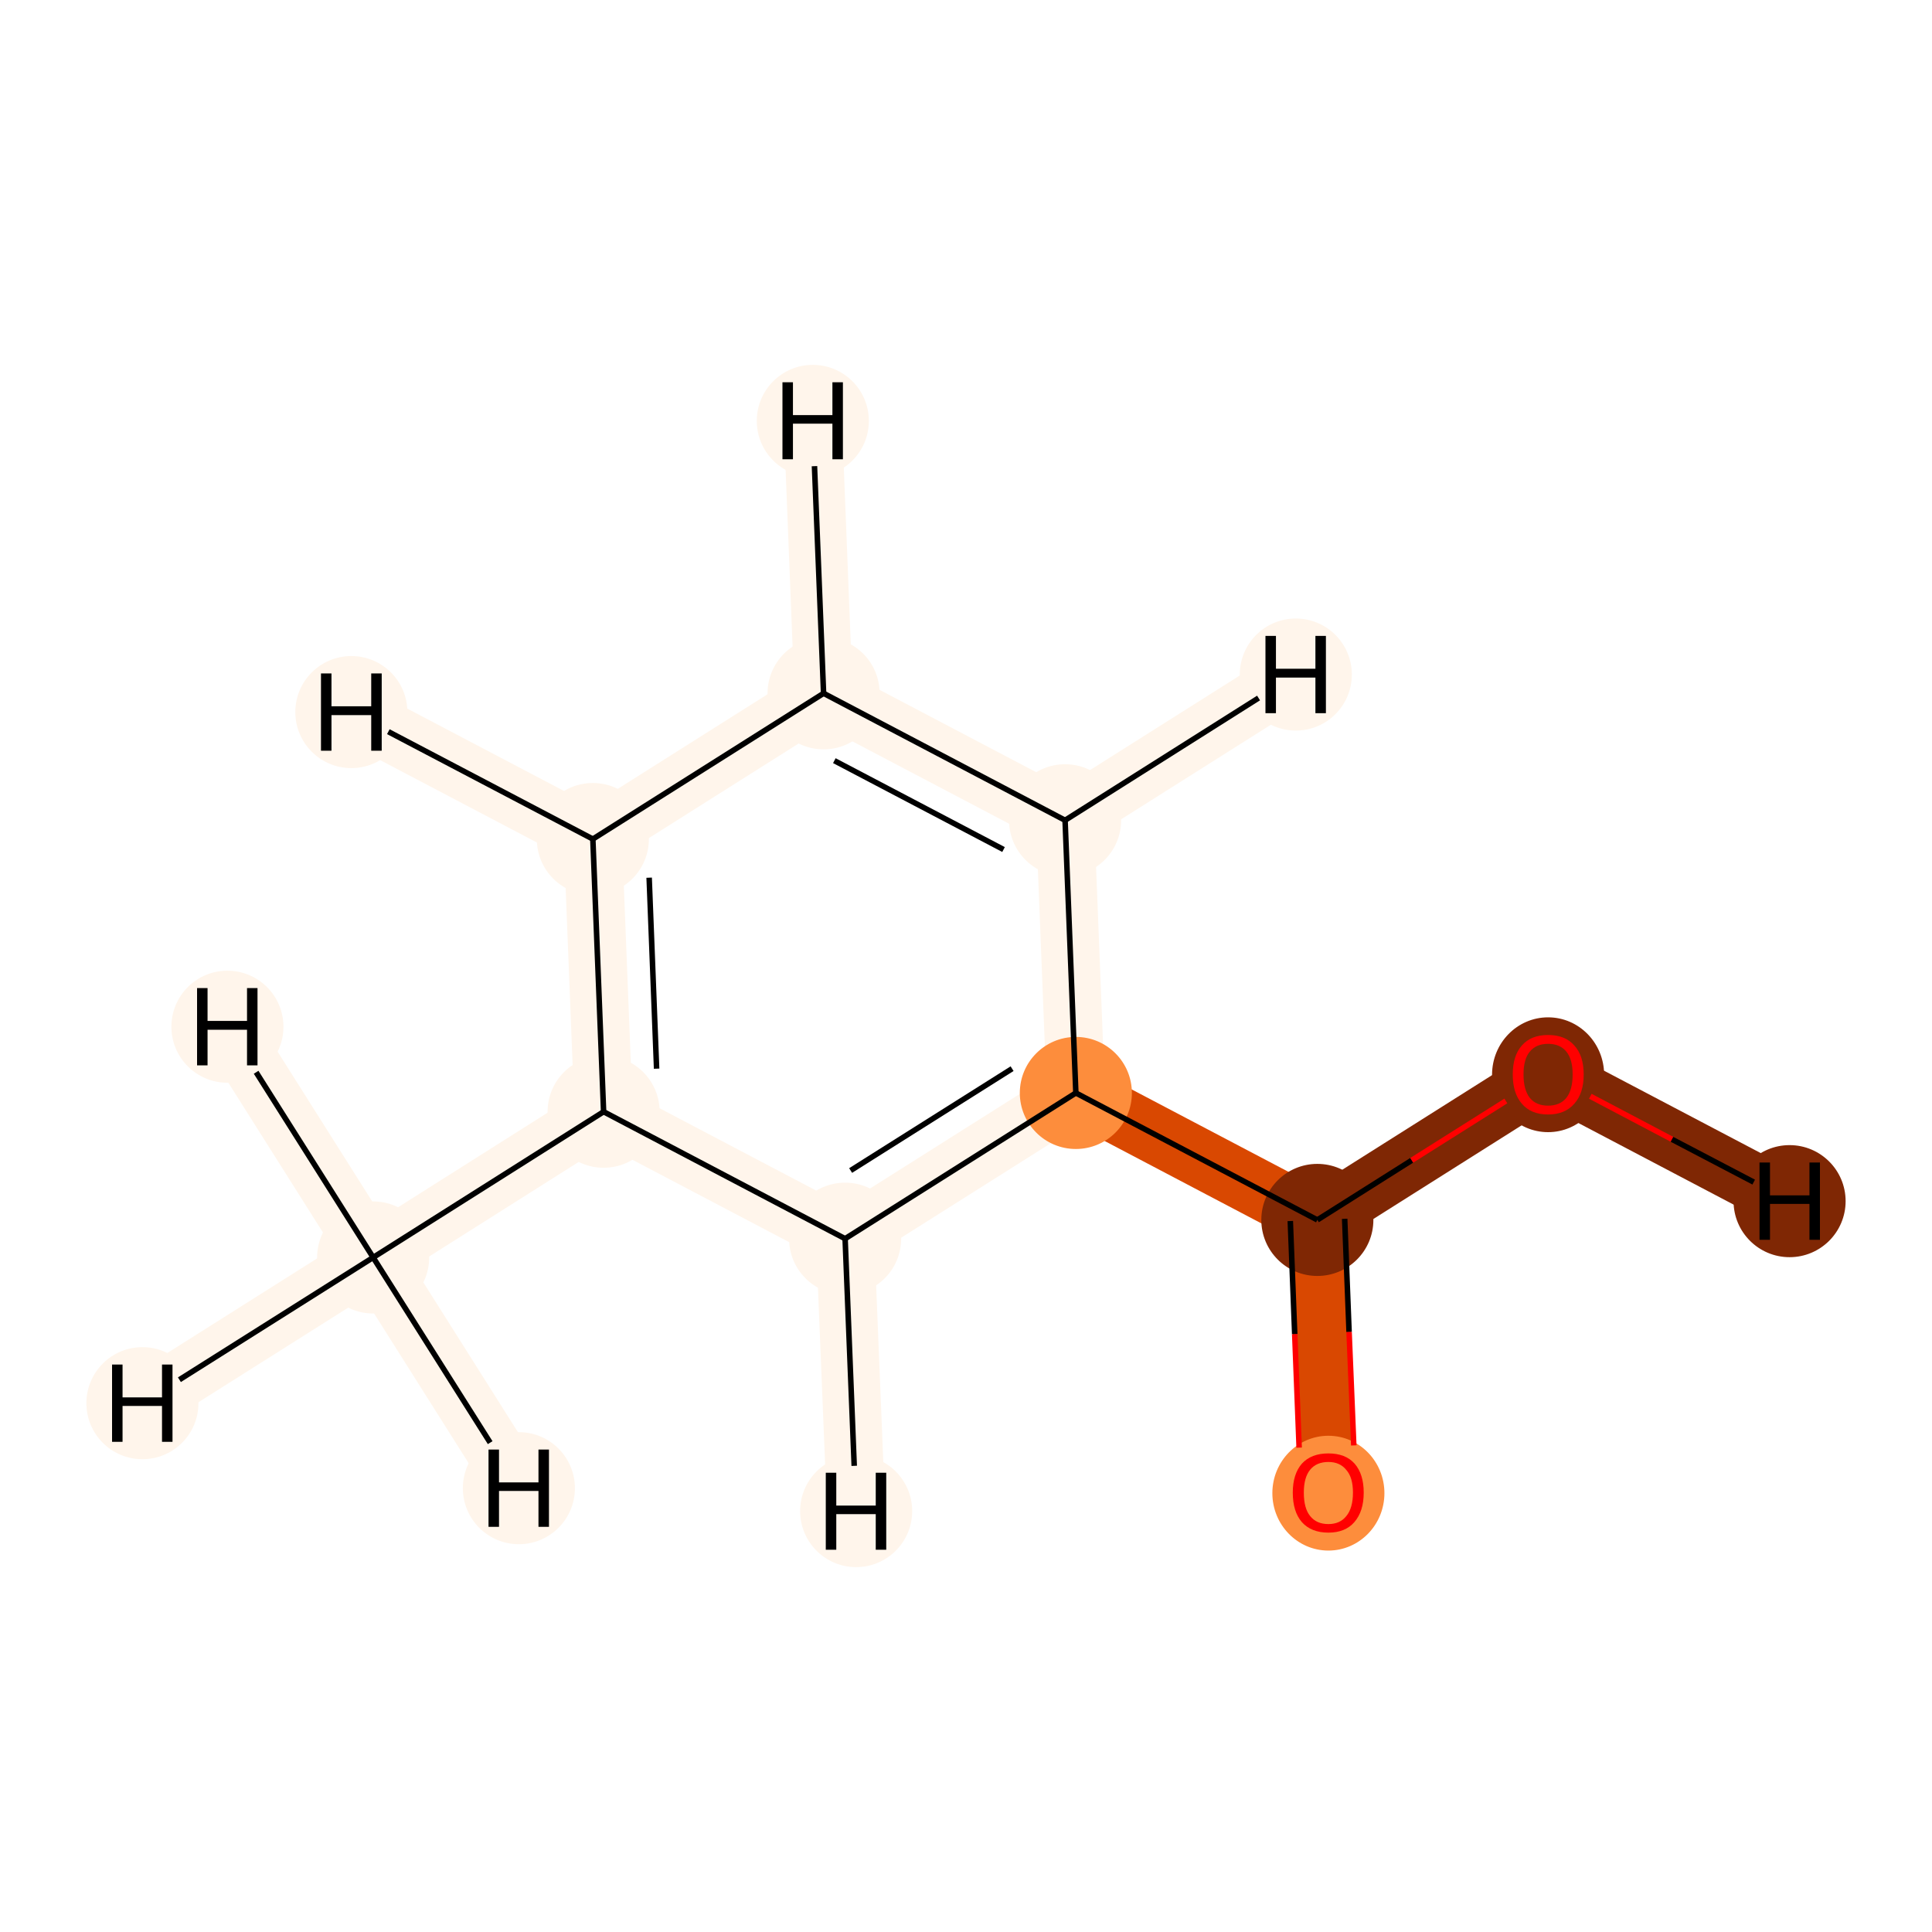 <?xml version='1.0' encoding='iso-8859-1'?>
<svg version='1.1' baseProfile='full'
              xmlns='http://www.w3.org/2000/svg'
                      xmlns:rdkit='http://www.rdkit.org/xml'
                      xmlns:xlink='http://www.w3.org/1999/xlink'
                  xml:space='preserve'
width='700px' height='700px' viewBox='0 0 700 700'>
<!-- END OF HEADER -->
<rect style='opacity:1.0;fill:#FFFFFF;stroke:none' width='700.0' height='700.0' x='0.0' y='0.0'> </rect>
<path d='M 135.2,455.6 L 218.7,402.8' style='fill:none;fill-rule:evenodd;stroke:#FFF5EB;stroke-width:21.1px;stroke-linecap:butt;stroke-linejoin:miter;stroke-opacity:1' />
<path d='M 135.2,455.6 L 51.6,508.4' style='fill:none;fill-rule:evenodd;stroke:#FFF5EB;stroke-width:21.1px;stroke-linecap:butt;stroke-linejoin:miter;stroke-opacity:1' />
<path d='M 135.2,455.6 L 82.4,372.0' style='fill:none;fill-rule:evenodd;stroke:#FFF5EB;stroke-width:21.1px;stroke-linecap:butt;stroke-linejoin:miter;stroke-opacity:1' />
<path d='M 135.2,455.6 L 188.0,539.2' style='fill:none;fill-rule:evenodd;stroke:#FFF5EB;stroke-width:21.1px;stroke-linecap:butt;stroke-linejoin:miter;stroke-opacity:1' />
<path d='M 218.7,402.8 L 214.8,304.0' style='fill:none;fill-rule:evenodd;stroke:#FFF5EB;stroke-width:21.1px;stroke-linecap:butt;stroke-linejoin:miter;stroke-opacity:1' />
<path d='M 218.7,402.8 L 306.2,448.8' style='fill:none;fill-rule:evenodd;stroke:#FFF5EB;stroke-width:21.1px;stroke-linecap:butt;stroke-linejoin:miter;stroke-opacity:1' />
<path d='M 214.8,304.0 L 298.4,251.2' style='fill:none;fill-rule:evenodd;stroke:#FFF5EB;stroke-width:21.1px;stroke-linecap:butt;stroke-linejoin:miter;stroke-opacity:1' />
<path d='M 214.8,304.0 L 127.3,258.0' style='fill:none;fill-rule:evenodd;stroke:#FFF5EB;stroke-width:21.1px;stroke-linecap:butt;stroke-linejoin:miter;stroke-opacity:1' />
<path d='M 298.4,251.2 L 385.9,297.2' style='fill:none;fill-rule:evenodd;stroke:#FFF5EB;stroke-width:21.1px;stroke-linecap:butt;stroke-linejoin:miter;stroke-opacity:1' />
<path d='M 298.4,251.2 L 294.5,152.5' style='fill:none;fill-rule:evenodd;stroke:#FFF5EB;stroke-width:21.1px;stroke-linecap:butt;stroke-linejoin:miter;stroke-opacity:1' />
<path d='M 385.9,297.2 L 389.8,396.0' style='fill:none;fill-rule:evenodd;stroke:#FFF5EB;stroke-width:21.1px;stroke-linecap:butt;stroke-linejoin:miter;stroke-opacity:1' />
<path d='M 385.9,297.2 L 469.5,244.4' style='fill:none;fill-rule:evenodd;stroke:#FFF5EB;stroke-width:21.1px;stroke-linecap:butt;stroke-linejoin:miter;stroke-opacity:1' />
<path d='M 389.8,396.0 L 306.2,448.8' style='fill:none;fill-rule:evenodd;stroke:#FFF5EB;stroke-width:21.1px;stroke-linecap:butt;stroke-linejoin:miter;stroke-opacity:1' />
<path d='M 389.8,396.0 L 477.3,442.0' style='fill:none;fill-rule:evenodd;stroke:#D94801;stroke-width:21.1px;stroke-linecap:butt;stroke-linejoin:miter;stroke-opacity:1' />
<path d='M 306.2,448.8 L 310.2,547.5' style='fill:none;fill-rule:evenodd;stroke:#FFF5EB;stroke-width:21.1px;stroke-linecap:butt;stroke-linejoin:miter;stroke-opacity:1' />
<path d='M 477.3,442.0 L 481.3,540.7' style='fill:none;fill-rule:evenodd;stroke:#D94801;stroke-width:21.1px;stroke-linecap:butt;stroke-linejoin:miter;stroke-opacity:1' />
<path d='M 477.3,442.0 L 560.9,389.2' style='fill:none;fill-rule:evenodd;stroke:#7F2704;stroke-width:21.1px;stroke-linecap:butt;stroke-linejoin:miter;stroke-opacity:1' />
<path d='M 560.9,389.2 L 648.4,435.2' style='fill:none;fill-rule:evenodd;stroke:#7F2704;stroke-width:21.1px;stroke-linecap:butt;stroke-linejoin:miter;stroke-opacity:1' />
<ellipse cx='135.2' cy='455.6' rx='19.8' ry='19.8'  style='fill:#FFF5EB;fill-rule:evenodd;stroke:#FFF5EB;stroke-width:1.0px;stroke-linecap:butt;stroke-linejoin:miter;stroke-opacity:1' />
<ellipse cx='218.7' cy='402.8' rx='19.8' ry='19.8'  style='fill:#FFF5EB;fill-rule:evenodd;stroke:#FFF5EB;stroke-width:1.0px;stroke-linecap:butt;stroke-linejoin:miter;stroke-opacity:1' />
<ellipse cx='214.8' cy='304.0' rx='19.8' ry='19.8'  style='fill:#FFF5EB;fill-rule:evenodd;stroke:#FFF5EB;stroke-width:1.0px;stroke-linecap:butt;stroke-linejoin:miter;stroke-opacity:1' />
<ellipse cx='298.4' cy='251.2' rx='19.8' ry='19.8'  style='fill:#FFF5EB;fill-rule:evenodd;stroke:#FFF5EB;stroke-width:1.0px;stroke-linecap:butt;stroke-linejoin:miter;stroke-opacity:1' />
<ellipse cx='385.9' cy='297.2' rx='19.8' ry='19.8'  style='fill:#FFF5EB;fill-rule:evenodd;stroke:#FFF5EB;stroke-width:1.0px;stroke-linecap:butt;stroke-linejoin:miter;stroke-opacity:1' />
<ellipse cx='389.8' cy='396.0' rx='19.8' ry='19.8'  style='fill:#FD8D3C;fill-rule:evenodd;stroke:#FD8D3C;stroke-width:1.0px;stroke-linecap:butt;stroke-linejoin:miter;stroke-opacity:1' />
<ellipse cx='306.2' cy='448.8' rx='19.8' ry='19.8'  style='fill:#FFF5EB;fill-rule:evenodd;stroke:#FFF5EB;stroke-width:1.0px;stroke-linecap:butt;stroke-linejoin:miter;stroke-opacity:1' />
<ellipse cx='477.3' cy='442.0' rx='19.8' ry='19.8'  style='fill:#7F2704;fill-rule:evenodd;stroke:#7F2704;stroke-width:1.0px;stroke-linecap:butt;stroke-linejoin:miter;stroke-opacity:1' />
<ellipse cx='481.3' cy='541.0' rx='19.8' ry='20.3'  style='fill:#FD8D3C;fill-rule:evenodd;stroke:#FD8D3C;stroke-width:1.0px;stroke-linecap:butt;stroke-linejoin:miter;stroke-opacity:1' />
<ellipse cx='560.9' cy='389.4' rx='19.8' ry='20.3'  style='fill:#7F2704;fill-rule:evenodd;stroke:#7F2704;stroke-width:1.0px;stroke-linecap:butt;stroke-linejoin:miter;stroke-opacity:1' />
<ellipse cx='51.6' cy='508.4' rx='19.8' ry='19.8'  style='fill:#FFF5EB;fill-rule:evenodd;stroke:#FFF5EB;stroke-width:1.0px;stroke-linecap:butt;stroke-linejoin:miter;stroke-opacity:1' />
<ellipse cx='82.4' cy='372.0' rx='19.8' ry='19.8'  style='fill:#FFF5EB;fill-rule:evenodd;stroke:#FFF5EB;stroke-width:1.0px;stroke-linecap:butt;stroke-linejoin:miter;stroke-opacity:1' />
<ellipse cx='188.0' cy='539.2' rx='19.8' ry='19.8'  style='fill:#FFF5EB;fill-rule:evenodd;stroke:#FFF5EB;stroke-width:1.0px;stroke-linecap:butt;stroke-linejoin:miter;stroke-opacity:1' />
<ellipse cx='127.3' cy='258.0' rx='19.8' ry='19.8'  style='fill:#FFF5EB;fill-rule:evenodd;stroke:#FFF5EB;stroke-width:1.0px;stroke-linecap:butt;stroke-linejoin:miter;stroke-opacity:1' />
<ellipse cx='294.5' cy='152.5' rx='19.8' ry='19.8'  style='fill:#FFF5EB;fill-rule:evenodd;stroke:#FFF5EB;stroke-width:1.0px;stroke-linecap:butt;stroke-linejoin:miter;stroke-opacity:1' />
<ellipse cx='469.5' cy='244.4' rx='19.8' ry='19.8'  style='fill:#FFF5EB;fill-rule:evenodd;stroke:#FFF5EB;stroke-width:1.0px;stroke-linecap:butt;stroke-linejoin:miter;stroke-opacity:1' />
<ellipse cx='310.2' cy='547.5' rx='19.8' ry='19.8'  style='fill:#FFF5EB;fill-rule:evenodd;stroke:#FFF5EB;stroke-width:1.0px;stroke-linecap:butt;stroke-linejoin:miter;stroke-opacity:1' />
<ellipse cx='648.4' cy='435.2' rx='19.8' ry='19.8'  style='fill:#7F2704;fill-rule:evenodd;stroke:#7F2704;stroke-width:1.0px;stroke-linecap:butt;stroke-linejoin:miter;stroke-opacity:1' />
<path class='bond-0 atom-0 atom-1' d='M 135.2,455.6 L 218.7,402.8' style='fill:none;fill-rule:evenodd;stroke:#000000;stroke-width:2.0px;stroke-linecap:butt;stroke-linejoin:miter;stroke-opacity:1' />
<path class='bond-10 atom-0 atom-10' d='M 135.2,455.6 L 65.0,499.9' style='fill:none;fill-rule:evenodd;stroke:#000000;stroke-width:2.0px;stroke-linecap:butt;stroke-linejoin:miter;stroke-opacity:1' />
<path class='bond-11 atom-0 atom-11' d='M 135.2,455.6 L 92.8,388.5' style='fill:none;fill-rule:evenodd;stroke:#000000;stroke-width:2.0px;stroke-linecap:butt;stroke-linejoin:miter;stroke-opacity:1' />
<path class='bond-12 atom-0 atom-12' d='M 135.2,455.6 L 177.6,522.7' style='fill:none;fill-rule:evenodd;stroke:#000000;stroke-width:2.0px;stroke-linecap:butt;stroke-linejoin:miter;stroke-opacity:1' />
<path class='bond-1 atom-1 atom-2' d='M 218.7,402.8 L 214.8,304.0' style='fill:none;fill-rule:evenodd;stroke:#000000;stroke-width:2.0px;stroke-linecap:butt;stroke-linejoin:miter;stroke-opacity:1' />
<path class='bond-1 atom-1 atom-2' d='M 237.9,387.2 L 235.2,318.0' style='fill:none;fill-rule:evenodd;stroke:#000000;stroke-width:2.0px;stroke-linecap:butt;stroke-linejoin:miter;stroke-opacity:1' />
<path class='bond-9 atom-6 atom-1' d='M 306.2,448.8 L 218.7,402.8' style='fill:none;fill-rule:evenodd;stroke:#000000;stroke-width:2.0px;stroke-linecap:butt;stroke-linejoin:miter;stroke-opacity:1' />
<path class='bond-2 atom-2 atom-3' d='M 214.8,304.0 L 298.4,251.2' style='fill:none;fill-rule:evenodd;stroke:#000000;stroke-width:2.0px;stroke-linecap:butt;stroke-linejoin:miter;stroke-opacity:1' />
<path class='bond-13 atom-2 atom-13' d='M 214.8,304.0 L 140.7,265.1' style='fill:none;fill-rule:evenodd;stroke:#000000;stroke-width:2.0px;stroke-linecap:butt;stroke-linejoin:miter;stroke-opacity:1' />
<path class='bond-3 atom-3 atom-4' d='M 298.4,251.2 L 385.9,297.2' style='fill:none;fill-rule:evenodd;stroke:#000000;stroke-width:2.0px;stroke-linecap:butt;stroke-linejoin:miter;stroke-opacity:1' />
<path class='bond-3 atom-3 atom-4' d='M 302.3,275.6 L 363.6,307.8' style='fill:none;fill-rule:evenodd;stroke:#000000;stroke-width:2.0px;stroke-linecap:butt;stroke-linejoin:miter;stroke-opacity:1' />
<path class='bond-14 atom-3 atom-14' d='M 298.4,251.2 L 295.1,168.9' style='fill:none;fill-rule:evenodd;stroke:#000000;stroke-width:2.0px;stroke-linecap:butt;stroke-linejoin:miter;stroke-opacity:1' />
<path class='bond-4 atom-4 atom-5' d='M 385.9,297.2 L 389.8,396.0' style='fill:none;fill-rule:evenodd;stroke:#000000;stroke-width:2.0px;stroke-linecap:butt;stroke-linejoin:miter;stroke-opacity:1' />
<path class='bond-15 atom-4 atom-15' d='M 385.9,297.2 L 456.0,252.9' style='fill:none;fill-rule:evenodd;stroke:#000000;stroke-width:2.0px;stroke-linecap:butt;stroke-linejoin:miter;stroke-opacity:1' />
<path class='bond-5 atom-5 atom-6' d='M 389.8,396.0 L 306.2,448.8' style='fill:none;fill-rule:evenodd;stroke:#000000;stroke-width:2.0px;stroke-linecap:butt;stroke-linejoin:miter;stroke-opacity:1' />
<path class='bond-5 atom-5 atom-6' d='M 366.7,387.2 L 308.2,424.1' style='fill:none;fill-rule:evenodd;stroke:#000000;stroke-width:2.0px;stroke-linecap:butt;stroke-linejoin:miter;stroke-opacity:1' />
<path class='bond-6 atom-5 atom-7' d='M 389.8,396.0 L 477.3,442.0' style='fill:none;fill-rule:evenodd;stroke:#000000;stroke-width:2.0px;stroke-linecap:butt;stroke-linejoin:miter;stroke-opacity:1' />
<path class='bond-16 atom-6 atom-16' d='M 306.2,448.8 L 309.5,531.1' style='fill:none;fill-rule:evenodd;stroke:#000000;stroke-width:2.0px;stroke-linecap:butt;stroke-linejoin:miter;stroke-opacity:1' />
<path class='bond-7 atom-7 atom-8' d='M 467.5,442.4 L 469.1,483.4' style='fill:none;fill-rule:evenodd;stroke:#000000;stroke-width:2.0px;stroke-linecap:butt;stroke-linejoin:miter;stroke-opacity:1' />
<path class='bond-7 atom-7 atom-8' d='M 469.1,483.4 L 470.7,524.5' style='fill:none;fill-rule:evenodd;stroke:#FF0000;stroke-width:2.0px;stroke-linecap:butt;stroke-linejoin:miter;stroke-opacity:1' />
<path class='bond-7 atom-7 atom-8' d='M 487.2,441.6 L 488.8,482.6' style='fill:none;fill-rule:evenodd;stroke:#000000;stroke-width:2.0px;stroke-linecap:butt;stroke-linejoin:miter;stroke-opacity:1' />
<path class='bond-7 atom-7 atom-8' d='M 488.8,482.6 L 490.5,523.7' style='fill:none;fill-rule:evenodd;stroke:#FF0000;stroke-width:2.0px;stroke-linecap:butt;stroke-linejoin:miter;stroke-opacity:1' />
<path class='bond-8 atom-7 atom-9' d='M 477.3,442.0 L 511.5,420.4' style='fill:none;fill-rule:evenodd;stroke:#000000;stroke-width:2.0px;stroke-linecap:butt;stroke-linejoin:miter;stroke-opacity:1' />
<path class='bond-8 atom-7 atom-9' d='M 511.5,420.4 L 545.6,398.9' style='fill:none;fill-rule:evenodd;stroke:#FF0000;stroke-width:2.0px;stroke-linecap:butt;stroke-linejoin:miter;stroke-opacity:1' />
<path class='bond-17 atom-9 atom-17' d='M 576.2,397.2 L 605.8,412.8' style='fill:none;fill-rule:evenodd;stroke:#FF0000;stroke-width:2.0px;stroke-linecap:butt;stroke-linejoin:miter;stroke-opacity:1' />
<path class='bond-17 atom-9 atom-17' d='M 605.8,412.8 L 635.4,428.3' style='fill:none;fill-rule:evenodd;stroke:#000000;stroke-width:2.0px;stroke-linecap:butt;stroke-linejoin:miter;stroke-opacity:1' />
<path  class='atom-8' d='M 468.4 540.8
Q 468.4 534.1, 471.7 530.3
Q 475.1 526.6, 481.3 526.6
Q 487.5 526.6, 490.8 530.3
Q 494.1 534.1, 494.1 540.8
Q 494.1 547.6, 490.7 551.5
Q 487.4 555.3, 481.3 555.3
Q 475.1 555.3, 471.7 551.5
Q 468.4 547.7, 468.4 540.8
M 481.3 552.2
Q 485.5 552.2, 487.8 549.3
Q 490.2 546.4, 490.2 540.8
Q 490.2 535.3, 487.8 532.6
Q 485.5 529.7, 481.3 529.7
Q 477.0 529.7, 474.7 532.5
Q 472.4 535.3, 472.4 540.8
Q 472.4 546.5, 474.7 549.3
Q 477.0 552.2, 481.3 552.2
' fill='#FF0000'/>
<path  class='atom-9' d='M 548.1 389.3
Q 548.1 382.5, 551.4 378.8
Q 554.7 375.0, 560.9 375.0
Q 567.1 375.0, 570.4 378.8
Q 573.8 382.5, 573.8 389.3
Q 573.8 396.1, 570.4 399.9
Q 567.0 403.8, 560.9 403.8
Q 554.7 403.8, 551.4 399.9
Q 548.1 396.1, 548.1 389.3
M 560.9 400.6
Q 565.2 400.6, 567.5 397.8
Q 569.8 394.9, 569.8 389.3
Q 569.8 383.8, 567.5 381.0
Q 565.2 378.2, 560.9 378.2
Q 556.6 378.2, 554.3 381.0
Q 552.0 383.7, 552.0 389.3
Q 552.0 394.9, 554.3 397.8
Q 556.6 400.6, 560.9 400.6
' fill='#FF0000'/>
<path  class='atom-10' d='M 40.6 494.4
L 44.4 494.4
L 44.4 506.3
L 58.7 506.3
L 58.7 494.4
L 62.5 494.4
L 62.5 522.4
L 58.7 522.4
L 58.7 509.4
L 44.4 509.4
L 44.4 522.4
L 40.6 522.4
L 40.6 494.4
' fill='#000000'/>
<path  class='atom-11' d='M 71.4 358.0
L 75.2 358.0
L 75.2 369.9
L 89.5 369.9
L 89.5 358.0
L 93.3 358.0
L 93.3 386.0
L 89.5 386.0
L 89.5 373.1
L 75.2 373.1
L 75.2 386.0
L 71.4 386.0
L 71.4 358.0
' fill='#000000'/>
<path  class='atom-12' d='M 177.0 525.2
L 180.8 525.2
L 180.8 537.1
L 195.1 537.1
L 195.1 525.2
L 198.9 525.2
L 198.9 553.2
L 195.1 553.2
L 195.1 540.2
L 180.8 540.2
L 180.8 553.2
L 177.0 553.2
L 177.0 525.2
' fill='#000000'/>
<path  class='atom-13' d='M 116.3 244.0
L 120.1 244.0
L 120.1 255.9
L 134.5 255.9
L 134.5 244.0
L 138.3 244.0
L 138.3 272.0
L 134.5 272.0
L 134.5 259.1
L 120.1 259.1
L 120.1 272.0
L 116.3 272.0
L 116.3 244.0
' fill='#000000'/>
<path  class='atom-14' d='M 283.5 138.5
L 287.3 138.5
L 287.3 150.4
L 301.6 150.4
L 301.6 138.5
L 305.4 138.5
L 305.4 166.4
L 301.6 166.4
L 301.6 153.5
L 287.3 153.5
L 287.3 166.4
L 283.5 166.4
L 283.5 138.5
' fill='#000000'/>
<path  class='atom-15' d='M 458.5 230.4
L 462.3 230.4
L 462.3 242.3
L 476.6 242.3
L 476.6 230.4
L 480.4 230.4
L 480.4 258.4
L 476.6 258.4
L 476.6 245.5
L 462.3 245.5
L 462.3 258.4
L 458.5 258.4
L 458.5 230.4
' fill='#000000'/>
<path  class='atom-16' d='M 299.2 533.6
L 303.0 533.6
L 303.0 545.5
L 317.3 545.5
L 317.3 533.6
L 321.1 533.6
L 321.1 561.5
L 317.3 561.5
L 317.3 548.6
L 303.0 548.6
L 303.0 561.5
L 299.2 561.5
L 299.2 533.6
' fill='#000000'/>
<path  class='atom-17' d='M 637.5 421.2
L 641.3 421.2
L 641.3 433.1
L 655.6 433.1
L 655.6 421.2
L 659.4 421.2
L 659.4 449.2
L 655.6 449.2
L 655.6 436.2
L 641.3 436.2
L 641.3 449.2
L 637.5 449.2
L 637.5 421.2
' fill='#000000'/>
</svg>
